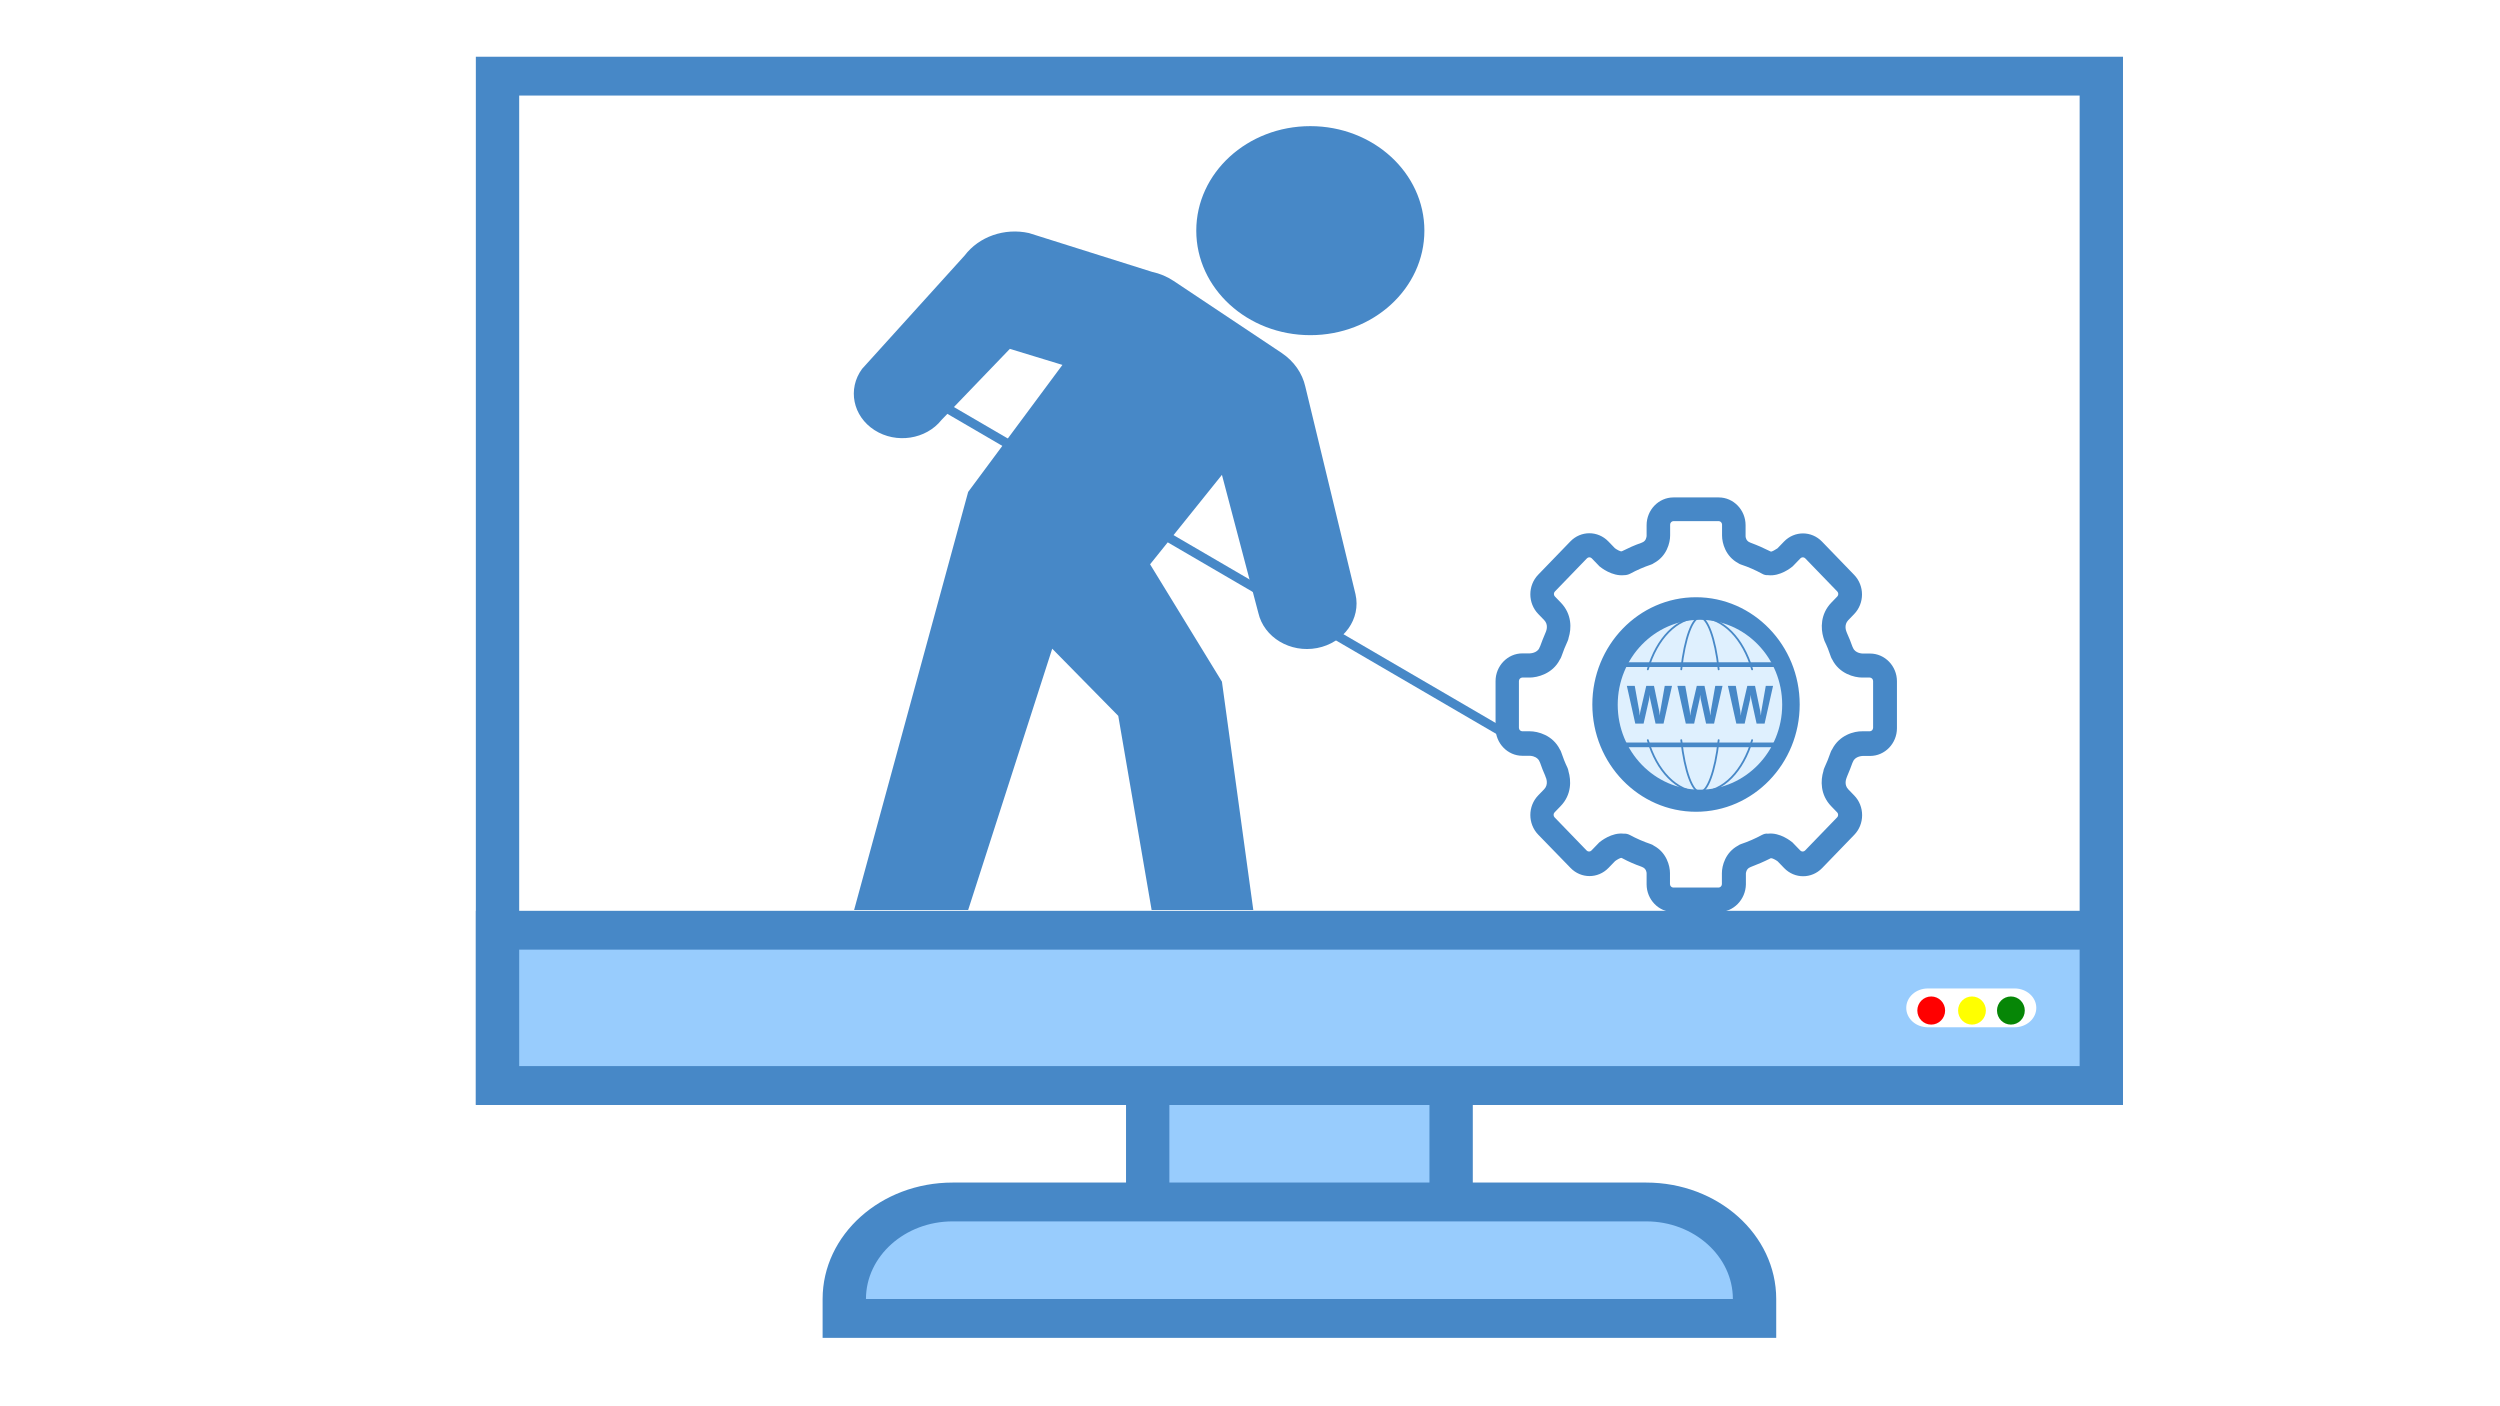 <?xml version="1.0" encoding="UTF-8" standalone="no"?><!-- Generator: Gravit.io --><svg xmlns="http://www.w3.org/2000/svg" xmlns:xlink="http://www.w3.org/1999/xlink" style="isolation:isolate" viewBox="0 0 1366 768" width="1366pt" height="768pt"><defs><clipPath id="_clipPath_gX4IGJKTZYsrJyPg1EawBUCqyy1JREQv"><rect width="1366" height="768"/></clipPath></defs><g clip-path="url(#_clipPath_gX4IGJKTZYsrJyPg1EawBUCqyy1JREQv)"><g><g><path d=" M 627.105 550.697 L 792.895 550.697 L 792.895 677.97 L 627.105 677.97 L 627.105 550.697 Z " fill="rgb(152,204,253)"/><path d=" M 781.053 561.303 L 781.053 667.364 L 638.947 667.364 L 638.947 561.303 L 781.053 561.303 Z  M 804.737 540.091 L 615.263 540.091 L 615.263 688.576 L 804.737 688.576 L 804.737 540.091 Z " fill="rgb(71,136,199)"/><path d=" M 271.842 41.606 L 1148.158 41.606 L 1148.158 593.121 L 271.842 593.121 L 271.842 41.606 Z " fill="none"/><path d=" M 1136.316 52.212 L 1136.316 582.515 L 283.684 582.515 L 283.684 52.212 L 1136.316 52.212 Z  M 1160 31 L 260 31 L 260 603.727 L 1160 603.727 L 1160 31 Z " fill="rgb(71,136,199)"/><path d=" M 271.842 508.273 L 1148.158 508.273 L 1148.158 593.121 L 271.842 593.121 L 271.842 508.273 Z " fill="rgb(152,204,253)"/><path d=" M 1136.316 518.879 L 1136.316 582.515 L 283.684 582.515 L 283.684 518.879 L 1136.316 518.879 Z  M 1160 497.667 L 260 497.667 L 260 603.727 L 1160 603.727 L 1160 497.667 Z " fill="rgb(71,136,199)"/><path d=" M 461.316 720.394 L 461.316 709.788 C 461.316 680.536 487.866 656.758 520.526 656.758 L 899.474 656.758 C 932.134 656.758 958.684 680.536 958.684 709.788 L 958.684 720.394 L 461.316 720.394 Z " fill="rgb(152,204,253)"/><path d=" M 899.474 667.364 C 925.574 667.364 946.842 686.412 946.842 709.788 L 473.158 709.788 C 473.158 686.412 494.426 667.364 520.526 667.364 L 899.474 667.364 Z  M 899.474 646.152 L 520.526 646.152 C 481.285 646.152 449.474 674.643 449.474 709.788 L 449.474 731 L 970.526 731 L 970.526 709.788 C 970.526 674.643 938.715 646.152 899.474 646.152 Z " fill="rgb(71,136,199)"/><path d=" M 1100.789 561.303 L 1053.421 561.303 C 1050.276 561.314 1047.257 560.201 1045.033 558.209 C 1042.81 556.218 1041.566 553.513 1041.579 550.697 C 1041.579 544.821 1046.861 540.091 1053.421 540.091 L 1100.789 540.091 C 1107.33 540.091 1112.632 544.839 1112.632 550.697 C 1112.632 556.555 1107.33 561.303 1100.789 561.303 Z " fill="rgb(255,255,255)"/></g><g><g><line x1="497.842" y1="211.686" x2="840.606" y2="411.558" vector-effect="non-scaling-stroke" stroke-width="5" stroke="rgb(71,136,199)" stroke-linejoin="miter" stroke-linecap="butt" stroke-miterlimit="10"/><path d=" M 667.666 259.456 L 687.546 334.864 C 690.618 348.3 704.994 356.91 719.657 354.095 C 734.319 351.28 743.715 338.106 740.643 324.671 L 713.253 211.344 C 711.602 203.92 707.021 197.353 700.322 192.87 L 641.211 153.467 C 637.712 151.132 633.739 149.462 629.525 148.555 L 562.219 127.341 C 548.877 124.398 534.931 129.262 527.101 139.59 L 471.044 201.55 C 462.974 212.538 465.995 227.424 477.835 235.02 C 489.675 242.617 505.974 240.125 514.481 229.418 L 551.78 190.614 L 580.51 199.38 L 529.002 268.793 L 466.681 497.217 L 529.002 497.217 L 574.933 354.452 L 611.016 391.142 L 629.245 497.217 L 684.804 497.217 L 667.666 372.469 L 628.404 308.339 L 667.666 259.456 Z " fill="rgb(71,136,199)"/><ellipse vector-effect="non-scaling-stroke" cx="715.964" cy="126.027" rx="62.321" ry="57.106" fill="rgb(71,136,199)"/></g><g><path d=" M 939.13 498.35 L 914.361 498.35 C 906.304 498.35 899.705 491.522 899.705 483.187 L 899.705 477.158 C 899.705 476.626 899.448 474.586 897.391 473.788 C 897.134 473.699 896.963 473.611 896.791 473.522 C 893.277 472.281 889.763 470.773 886.507 469 C 886.335 468.911 886.078 468.822 885.907 468.734 C 885.307 468.734 883.507 469.709 882.478 470.507 L 878.879 474.231 C 873.137 480.172 863.88 480.172 858.138 474.231 L 840.483 456.054 C 834.741 450.113 834.741 440.536 840.483 434.595 L 843.74 431.226 C 846.225 428.654 844.768 425.196 844.768 425.108 C 844.597 424.753 844.425 424.398 844.34 423.955 C 843.311 421.561 842.283 419.167 841.511 416.773 C 841.426 416.507 841.254 416.329 841.169 416.063 C 839.969 413.048 836.026 412.96 835.855 412.96 L 831.827 412.96 C 823.771 412.96 817.171 406.132 817.171 397.797 L 817.171 372.171 C 817.171 363.836 823.771 357.008 831.827 357.008 L 835.855 357.008 C 835.941 357.008 839.969 356.92 841.169 353.905 C 841.254 353.639 841.34 353.373 841.511 353.195 C 842.369 350.801 843.311 348.407 844.34 346.013 C 844.425 345.658 844.597 345.304 844.768 344.949 C 844.94 344.417 846.14 341.313 843.74 338.831 L 840.483 335.461 C 834.741 329.52 834.741 319.944 840.483 314.003 L 858.053 295.825 C 863.795 289.884 873.051 289.884 878.793 295.825 L 882.393 299.549 C 883.593 300.436 885.392 301.411 886.078 301.234 C 886.164 301.145 886.249 301.145 886.335 301.145 C 889.678 299.461 893.192 297.865 896.791 296.623 C 896.963 296.534 897.22 296.446 897.391 296.357 C 899.448 295.559 899.619 293.431 899.705 292.899 L 899.705 286.958 C 899.705 278.623 906.304 271.795 914.361 271.795 L 939.13 271.795 C 947.186 271.795 953.785 278.623 953.785 286.958 L 953.785 292.988 C 953.785 293.52 954.042 295.559 956.099 296.357 C 956.356 296.446 956.528 296.534 956.699 296.623 C 960.299 297.953 963.727 299.461 967.069 301.145 C 967.241 301.234 967.412 301.323 967.669 301.411 C 968.184 301.411 969.898 300.525 971.183 299.638 L 974.783 295.914 C 980.525 289.973 989.781 289.973 995.523 295.914 L 1013.093 314.091 C 1018.835 320.032 1018.835 329.609 1013.093 335.55 L 1009.836 338.919 C 1007.522 341.402 1008.636 344.506 1008.893 345.126 C 1008.979 345.392 1009.151 345.747 1009.236 346.013 C 1010.35 348.407 1011.293 350.89 1012.15 353.284 C 1012.236 353.55 1012.407 353.727 1012.493 353.993 C 1013.693 357.008 1017.635 357.097 1017.807 357.097 L 1021.835 357.097 C 1029.891 357.097 1036.49 363.925 1036.49 372.26 L 1036.49 397.886 C 1036.49 406.221 1029.891 413.048 1021.835 413.048 L 1017.807 413.048 C 1017.721 413.048 1013.693 413.137 1012.493 416.152 C 1012.414 416.405 1012.298 416.644 1012.15 416.861 C 1011.293 419.255 1010.35 421.649 1009.322 424.044 C 1009.236 424.398 1009.065 424.753 1008.893 425.196 C 1008.722 425.728 1007.522 428.832 1009.922 431.315 L 1013.179 434.684 C 1015.921 437.522 1017.464 441.334 1017.464 445.413 C 1017.464 449.492 1015.921 453.305 1013.179 456.142 L 995.609 474.32 C 989.867 480.261 980.611 480.261 974.868 474.32 L 971.269 470.596 C 970.069 469.709 968.269 468.822 967.584 468.911 C 967.498 469 967.326 469 967.241 469.088 C 963.898 470.773 960.384 472.281 956.87 473.611 C 956.699 473.699 956.442 473.788 956.271 473.877 C 954.042 474.763 953.956 477.246 953.956 477.246 L 953.956 483.276 C 953.785 491.522 947.186 498.35 939.13 498.35 L 939.13 498.35 Z  M 903.648 462.083 C 910.59 465.808 912.475 473.079 912.475 477.069 L 912.475 483.098 C 912.475 484.074 913.332 484.961 914.275 484.961 L 939.044 484.961 C 939.987 484.961 940.844 484.074 940.844 483.098 L 940.844 477.069 C 940.844 473.079 942.729 465.719 949.757 461.995 C 950.185 461.64 950.785 461.374 951.3 461.197 C 955.242 459.867 959.099 458.182 962.698 456.231 C 963.727 455.699 964.841 455.344 965.955 455.522 C 972.64 454.724 978.64 459.689 979.411 460.31 C 979.582 460.487 979.754 460.576 979.839 460.753 L 983.696 464.744 C 984.382 465.453 985.582 465.453 986.267 464.744 L 1003.837 446.566 C 1004.265 446.123 1004.351 445.502 1004.351 445.236 C 1004.351 444.97 1004.265 444.349 1003.837 443.906 L 1000.58 440.536 C 994.495 434.241 994.752 426.349 996.295 421.383 C 996.38 420.763 996.552 420.142 996.809 419.61 C 998.095 416.773 999.294 413.935 1000.237 411.098 C 1000.409 410.477 1000.751 409.945 1001.094 409.413 C 1005.037 401.61 1013.093 399.482 1017.635 399.57 L 1021.663 399.57 C 1022.606 399.57 1023.463 398.684 1023.463 397.708 L 1023.463 372.082 C 1023.463 371.107 1022.606 370.22 1021.663 370.22 L 1017.55 370.22 C 1013.093 370.22 1004.951 368.092 1001.094 360.289 C 1000.751 359.846 1000.494 359.225 1000.323 358.693 C 999.379 355.774 998.234 352.929 996.895 350.181 C 996.638 349.56 996.466 348.939 996.295 348.318 C 994.838 343.442 994.581 335.55 1000.666 329.254 L 1003.923 325.885 C 1004.608 325.175 1004.608 323.934 1003.923 323.224 L 986.353 305.047 C 985.667 304.338 984.467 304.338 983.782 305.047 L 979.925 309.037 L 979.497 309.48 C 978.725 310.101 972.726 315.067 966.041 314.269 C 964.927 314.357 963.813 314.091 962.784 313.471 C 959.184 311.52 955.413 309.835 951.385 308.505 C 950.785 308.328 950.271 308.062 949.757 307.707 C 942.815 303.983 940.929 296.712 940.929 292.633 L 940.929 286.603 C 940.929 285.628 940.072 284.741 939.13 284.741 L 914.361 284.741 C 913.418 284.741 912.561 285.628 912.561 286.603 L 912.561 292.633 C 912.561 296.623 910.675 303.983 903.648 307.707 C 903.219 308.062 902.619 308.328 902.105 308.505 C 898.162 309.835 894.306 311.52 890.706 313.471 C 889.678 314.003 888.564 314.269 887.449 314.269 C 880.764 314.978 874.765 310.101 873.994 309.48 C 873.822 309.303 873.651 309.214 873.565 309.037 L 869.708 305.047 C 869.023 304.338 867.823 304.338 867.137 305.047 L 849.568 323.224 C 848.882 323.934 848.882 325.175 849.568 325.885 L 852.825 329.254 C 858.995 335.638 858.652 343.53 857.11 348.407 C 857.024 349.028 856.853 349.56 856.596 350.181 C 855.308 352.953 854.163 355.795 853.167 358.693 C 852.996 359.314 852.653 359.846 852.31 360.378 C 848.368 368.181 840.054 370.22 835.769 370.22 L 831.741 370.22 C 830.798 370.22 829.941 371.107 829.941 372.082 L 829.941 397.708 C 829.941 398.684 830.798 399.57 831.741 399.57 L 835.855 399.57 C 840.312 399.57 848.454 401.698 852.31 409.501 C 852.653 409.945 852.91 410.566 853.082 411.098 C 854.024 413.935 855.139 416.773 856.51 419.61 C 856.767 420.231 856.938 420.851 857.024 421.472 C 858.481 426.349 858.824 434.241 852.653 440.536 L 849.396 443.906 C 848.711 444.615 848.711 445.857 849.396 446.566 L 866.966 464.744 C 867.651 465.453 868.851 465.453 869.537 464.744 L 873.394 460.753 L 873.822 460.31 C 874.594 459.689 880.593 454.724 887.278 455.522 C 888.392 455.433 889.506 455.699 890.535 456.231 C 894.134 458.182 897.991 459.867 901.934 461.197 C 902.705 461.463 903.219 461.729 903.648 462.083 L 903.648 462.083 Z  M 926.702 443.551 C 895.506 443.551 870.051 417.305 870.051 384.94 C 870.051 352.663 895.42 326.328 926.702 326.328 C 957.899 326.328 983.353 352.575 983.353 384.94 C 983.353 417.305 957.985 443.551 926.702 443.551 Z  M 926.702 339.717 C 902.533 339.717 882.907 360.023 882.907 385.028 C 882.907 410.034 902.533 430.339 926.702 430.339 C 950.871 430.339 970.498 410.034 970.498 385.028 C 970.498 360.023 950.871 339.717 926.702 339.717 Z " fill="rgb(71,136,199)"/><g><defs><filter id="GzrmfrIvgKiO0Rr9CMrIizHjdj9DdTgw" x="-200%" y="-200%" width="400%" height="400%" filterUnits="objectBoundingBox" color-interpolation-filters="sRGB"><feOffset xmlns="http://www.w3.org/2000/svg" in="SourceGraphic" dx="0" dy="0"/><feGaussianBlur xmlns="http://www.w3.org/2000/svg" stdDeviation="2.147" result="pf_100_offsetBlur"/><feComposite xmlns="http://www.w3.org/2000/svg" in="SourceGraphic" in2="pf_100_offsetBlur" result="pf_100_inverse" operator="out"/><feFlood xmlns="http://www.w3.org/2000/svg" flood-color="#000000" flood-opacity="0.5" result="pf_100_color"/><feComposite xmlns="http://www.w3.org/2000/svg" in="pf_100_color" in2="pf_100_inverse" operator="in" result="pf_100_shadow"/><feComposite xmlns="http://www.w3.org/2000/svg" in="pf_100_shadow" in2="SourceGraphic" operator="over"/><feGaussianBlur xmlns="http://www.w3.org/2000/svg" stdDeviation="2.147"/></filter></defs><g filter="url(#GzrmfrIvgKiO0Rr9CMrIizHjdj9DdTgw)"><path d=" M 928.856 432.779 C 903.393 432.779 882.673 411.375 882.673 385.073 C 882.673 358.77 903.393 337.367 928.856 337.367 C 954.318 337.367 975.038 358.77 975.038 385.073 C 975.038 411.375 954.318 432.779 928.856 432.779 Z " fill="rgb(223,240,254)"/></g><path d=" M 928.856 338.656 C 953.634 338.656 973.79 359.476 973.79 385.073 C 973.79 410.669 953.634 431.489 928.856 431.489 C 904.077 431.489 883.921 410.669 883.921 385.073 C 883.921 359.476 904.077 338.656 928.856 338.656 Z  M 928.856 336.077 C 902.664 336.077 881.425 358.017 881.425 385.073 C 881.425 412.128 902.664 434.068 928.856 434.068 C 955.047 434.068 976.286 412.128 976.286 385.073 C 976.286 358.017 955.047 336.077 928.856 336.077 Z " fill="rgb(71,136,199)"/><path d=" M 886.575 364.443 L 971.294 364.443 L 968.74 361.864 L 889.119 361.864 L 886.575 364.443 Z  M 971.139 405.702 L 886.418 405.702 L 888.971 408.281 L 968.592 408.281 L 971.139 405.702 Z " fill="rgb(71,136,199)"/><path d=" M 957.359 365.732 C 952.491 349.04 941.562 337.367 928.856 337.367 C 916.149 337.367 905.218 349.04 900.362 365.732 M 900.362 404.413 C 905.218 421.105 916.149 432.779 928.856 432.779 C 941.562 432.779 952.494 421.105 957.359 404.413" fill="none" vector-effect="non-scaling-stroke" stroke-width="1" stroke="rgb(71,136,199)" stroke-linejoin="miter" stroke-linecap="round" stroke-miterlimit="10"/><path d=" M 918.636 404.413 C 920.548 421.768 924.866 432.779 928.856 432.779 C 932.845 432.779 937.163 421.768 939.076 404.413 M 939.076 365.732 C 937.163 348.378 932.845 337.367 928.856 337.367 C 924.866 337.367 920.548 348.378 918.636 365.732" fill="none" vector-effect="non-scaling-stroke" stroke-width="1" stroke="rgb(71,136,199)" stroke-linejoin="miter" stroke-linecap="round" stroke-miterlimit="10"/><path d=" M 909.609 374.758 L 913.585 374.758 L 908.962 395.387 L 904.594 395.387 L 901.688 382.151 C 901.526 381.389 901.432 380.614 901.406 379.835 L 901.356 379.835 C 901.308 380.614 901.204 381.388 901.044 382.151 L 898.061 395.387 L 893.517 395.387 L 888.914 374.758 L 893.225 374.758 L 895.682 388.497 C 895.789 389.082 895.866 389.866 895.916 390.854 L 895.991 390.854 C 896.035 390.039 896.154 389.23 896.346 388.438 L 899.516 374.758 L 903.735 374.758 L 906.603 388.608 C 906.71 389.124 906.808 389.856 906.885 390.826 L 906.935 390.826 C 906.963 390.068 907.052 389.304 907.187 388.528 L 909.609 374.758 Z  M 934.794 388.528 C 934.657 389.302 934.57 390.07 934.54 390.823 L 934.49 390.823 C 934.436 390.08 934.342 389.341 934.21 388.608 L 931.342 374.758 L 927.121 374.758 L 923.95 388.438 C 923.746 389.315 923.628 390.119 923.601 390.854 L 923.521 390.854 C 923.493 390.064 923.416 389.277 923.289 388.497 L 920.83 374.758 L 916.524 374.758 L 921.124 395.387 L 925.68 395.387 L 928.653 382.151 C 928.791 381.547 928.898 380.782 928.975 379.835 L 929.025 379.835 C 929.053 380.691 929.15 381.468 929.307 382.151 L 932.201 395.387 L 936.569 395.387 L 941.19 374.758 L 937.213 374.758 L 934.794 388.528 Z  M 964.818 374.758 L 962.402 388.528 C 962.264 389.302 962.187 390.07 962.147 390.823 L 962.097 390.823 C 962.042 390.08 961.948 389.341 961.815 388.608 L 958.949 374.758 L 954.725 374.758 L 951.555 388.438 C 951.353 389.315 951.235 390.119 951.205 390.854 L 951.128 390.854 C 951.099 390.064 951.021 389.277 950.893 388.497 L 948.437 374.758 L 944.126 374.758 L 948.729 395.387 L 953.282 395.387 L 956.258 382.151 C 956.393 381.547 956.5 380.782 956.578 379.835 L 956.627 379.835 C 956.657 380.691 956.752 381.468 956.902 382.151 L 959.803 395.387 L 964.171 395.387 L 968.797 374.758 L 964.818 374.758 Z " fill="rgb(71,136,199)"/></g></g></g><g><ellipse vector-effect="non-scaling-stroke" cx="1098.751" cy="552.157" rx="7.593" ry="7.687" fill="rgb(6,134,6)"/><ellipse vector-effect="non-scaling-stroke" cx="1077.492" cy="552.157" rx="7.593" ry="7.687" fill="rgb(255,255,0)"/><ellipse vector-effect="non-scaling-stroke" cx="1055.219" cy="552.157" rx="7.593" ry="7.687" fill="rgb(255,0,0)"/></g></g></g></svg>
